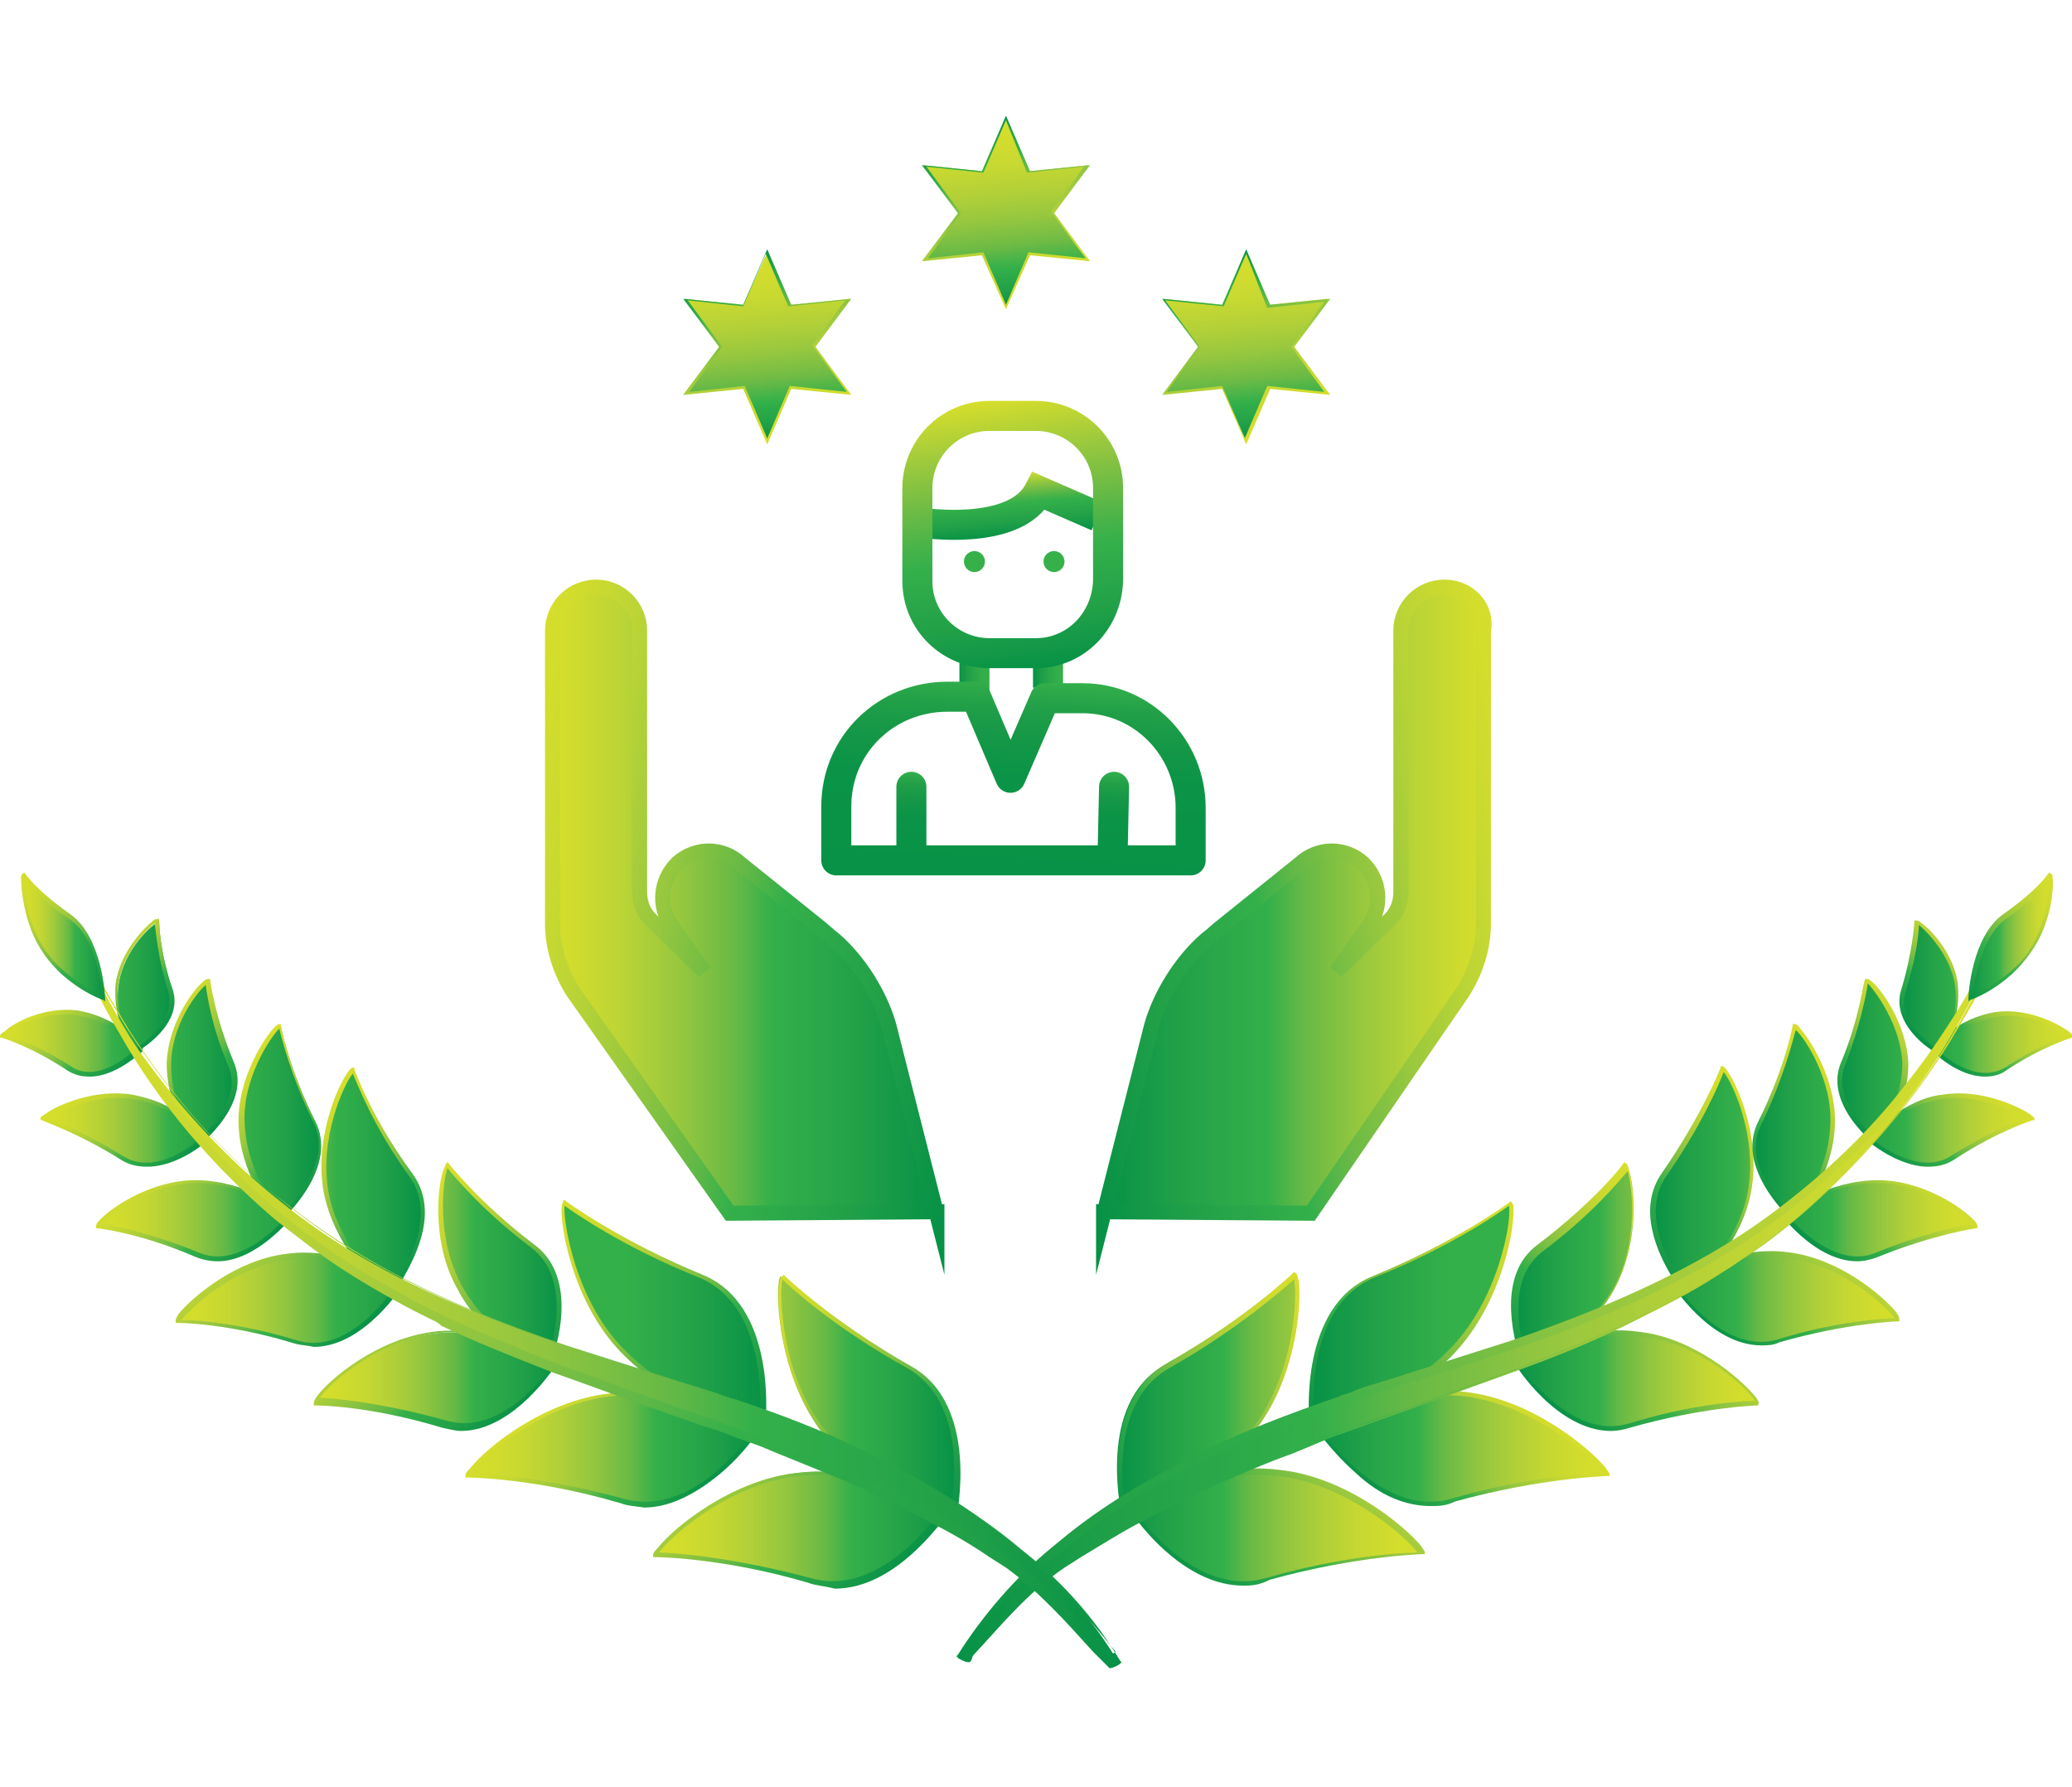 <?xml version="1.0" encoding="utf-8"?>
<!-- Generator: Adobe Illustrator 18.1.1, SVG Export Plug-In . SVG Version: 6.00 Build 0)  -->
<svg version="1.1" id="Layer_1" xmlns="http://www.w3.org/2000/svg" xmlns:xlink="http://www.w3.org/1999/xlink" x="0px" y="0px"
	 viewBox="0 0 138 119" enable-background="new 0 0 138 119" xml:space="preserve">
<g>
	<g>
		<g>
			<g>
				<linearGradient id="SVGID_1_" gradientUnits="userSpaceOnUse" x1="87.322" y1="87.31" x2="100.685" y2="87.31">
					<stop  offset="0" style="stop-color:#079247"/>
					<stop  offset="0.301" style="stop-color:#21A048"/>
					<stop  offset="0.688" style="stop-color:#34B04A"/>
				</linearGradient>
				<path fill="url(#SVGID_1_)" d="M96.5,90.1c3.8-3.7,4.4-9.7,4.1-10c0,0-3.4,2.6-9.1,4.9c-4.8,2-4.1,9.5-4.1,9.5
					S92.8,93.9,96.5,90.1z"/>
				<linearGradient id="SVGID_2_" gradientUnits="userSpaceOnUse" x1="86.919" y1="94.376" x2="101.006" y2="80.289">
					<stop  offset="0" style="stop-color:#079247"/>
					<stop  offset="0.153" style="stop-color:#21A048"/>
					<stop  offset="0.35" style="stop-color:#34B04A"/>
					<stop  offset="0.431" style="stop-color:#65B946"/>
					<stop  offset="0.554" style="stop-color:#90C540"/>
					<stop  offset="0.675" style="stop-color:#AFCF39"/>
					<stop  offset="0.791" style="stop-color:#C5D732"/>
					<stop  offset="0.902" style="stop-color:#D1DC2D"/>
					<stop  offset="1" style="stop-color:#D6DE2B"/>
				</linearGradient>
				<path fill="url(#SVGID_2_)" d="M87.2,94.7l0-0.1c0-0.1-0.7-7.6,4.2-9.6c5.6-2.3,9.1-4.9,9.1-4.9l0.1-0.1l0.1,0.1
					c0.1,0.1,0.1,0.2,0.1,0.6c0,1.7-1,6.5-4.2,9.7c-3.8,3.7-9.2,4.4-9.2,4.4L87.2,94.7z M100.5,80.3c-0.7,0.5-4,2.8-9,4.8
					c-4.3,1.8-4.1,8.1-4,9.2c0.9-0.1,5.6-1,8.9-4.3l0,0C99.8,86.7,100.7,81.3,100.5,80.3z"/>
				<g>
					<g>
						<linearGradient id="SVGID_3_" gradientUnits="userSpaceOnUse" x1="74.455" y1="95.217" x2="94.544" y2="95.217">
							<stop  offset="0" style="stop-color:#079247"/>
							<stop  offset="0.153" style="stop-color:#21A048"/>
							<stop  offset="0.35" style="stop-color:#34B04A"/>
							<stop  offset="0.431" style="stop-color:#65B946"/>
							<stop  offset="0.554" style="stop-color:#90C540"/>
							<stop  offset="0.675" style="stop-color:#AFCF39"/>
							<stop  offset="0.791" style="stop-color:#C5D732"/>
							<stop  offset="0.902" style="stop-color:#D1DC2D"/>
							<stop  offset="1" style="stop-color:#D6DE2B"/>
						</linearGradient>
						<path fill="url(#SVGID_3_)" d="M85.1,98.1c-1.9-0.2-3.7,0-5.2,0.4c1.2-0.8,2.4-1.8,3.4-3.1c3.3-4.2,3.2-10.2,2.8-10.5
							c0,0-3.1,3-8.5,6c-4.6,2.5-2.9,9.9-2.9,9.9s0.3-0.1,0.7-0.2c0.9,1.3,4.5,5.8,8.9,4.6c5.9-1.7,10.2-1.7,10.2-1.7
							C94.6,103.1,90.4,98.7,85.1,98.1z"/>
						<linearGradient id="SVGID_4_" gradientUnits="userSpaceOnUse" x1="87.698" y1="96.489" x2="107.023" y2="96.489">
							<stop  offset="0" style="stop-color:#079247"/>
							<stop  offset="0.153" style="stop-color:#21A048"/>
							<stop  offset="0.35" style="stop-color:#34B04A"/>
							<stop  offset="0.431" style="stop-color:#65B946"/>
							<stop  offset="0.554" style="stop-color:#90C540"/>
							<stop  offset="0.675" style="stop-color:#AFCF39"/>
							<stop  offset="0.791" style="stop-color:#C5D732"/>
							<stop  offset="0.902" style="stop-color:#D1DC2D"/>
							<stop  offset="1" style="stop-color:#D6DE2B"/>
						</linearGradient>
						<path fill="url(#SVGID_4_)" d="M97.6,92.9c-5.3-0.6-9.9,2.2-9.9,2.2s4.1,6.3,9.1,4.9c5.9-1.7,10.2-1.7,10.2-1.7
							C107.1,97.8,102.9,93.5,97.6,92.9z"/>
						<linearGradient id="SVGID_5_" gradientUnits="userSpaceOnUse" x1="100.88" y1="86.419" x2="117.09" y2="86.419">
							<stop  offset="0" style="stop-color:#079247"/>
							<stop  offset="0.153" style="stop-color:#21A048"/>
							<stop  offset="0.35" style="stop-color:#34B04A"/>
							<stop  offset="0.431" style="stop-color:#65B946"/>
							<stop  offset="0.554" style="stop-color:#90C540"/>
							<stop  offset="0.675" style="stop-color:#AFCF39"/>
							<stop  offset="0.791" style="stop-color:#C5D732"/>
							<stop  offset="0.902" style="stop-color:#D1DC2D"/>
							<stop  offset="1" style="stop-color:#D6DE2B"/>
						</linearGradient>
						<path fill="url(#SVGID_5_)" d="M109.3,88.8c-1.8-0.2-3.6,0.1-5,0.5c1.1-0.8,2.3-2,3.2-3.5c2-3.5,1.2-8,0.8-8.2
							c0,0-2,2.6-5.7,5.4c-2.7,2-1.5,6.2-1.1,7.4c-0.3,0.2-0.4,0.3-0.4,0.3s3.4,5.5,7.5,4.2c4.9-1.5,8.5-1.5,8.5-1.5
							C117.1,93,113.7,89.3,109.3,88.8z"/>
						<linearGradient id="SVGID_6_" gradientUnits="userSpaceOnUse" x1="110.052" y1="80.369" x2="126.377" y2="80.369">
							<stop  offset="0" style="stop-color:#079247"/>
							<stop  offset="0.153" style="stop-color:#21A048"/>
							<stop  offset="0.35" style="stop-color:#34B04A"/>
							<stop  offset="0.431" style="stop-color:#65B946"/>
							<stop  offset="0.554" style="stop-color:#90C540"/>
							<stop  offset="0.675" style="stop-color:#AFCF39"/>
							<stop  offset="0.791" style="stop-color:#C5D732"/>
							<stop  offset="0.902" style="stop-color:#D1DC2D"/>
							<stop  offset="1" style="stop-color:#D6DE2B"/>
						</linearGradient>
						<path fill="url(#SVGID_6_)" d="M119.1,83.6c-1.8-0.2-3.5,0.1-4.8,0.5c0.9-1.2,1.8-2.8,2.2-4.6c0.8-4-1.4-8.2-1.8-8.3
							c0,0-1.1,3.2-3.9,7.1c-1.7,2.4-0.2,5.4,0.8,7c-0.1,0.1-0.2,0.1-0.2,0.1s3.1,5.1,7,3.9c4.6-1.4,8-1.4,8-1.4
							C126.4,87.5,123.2,84.1,119.1,83.6z"/>
						<linearGradient id="SVGID_7_" gradientUnits="userSpaceOnUse" x1="116.834" y1="76.074" x2="131.614" y2="76.074">
							<stop  offset="0" style="stop-color:#079247"/>
							<stop  offset="0.153" style="stop-color:#21A048"/>
							<stop  offset="0.35" style="stop-color:#34B04A"/>
							<stop  offset="0.431" style="stop-color:#65B946"/>
							<stop  offset="0.554" style="stop-color:#90C540"/>
							<stop  offset="0.675" style="stop-color:#AFCF39"/>
							<stop  offset="0.791" style="stop-color:#C5D732"/>
							<stop  offset="0.902" style="stop-color:#D1DC2D"/>
							<stop  offset="1" style="stop-color:#D6DE2B"/>
						</linearGradient>
						<path fill="url(#SVGID_7_)" d="M125.1,78.7c-1.8,0-3.5,0.6-4.7,1.2c0.7-1.1,1.5-2.9,1.7-4.9c0.2-3.5-2.2-6.7-2.6-6.7
							c0,0-0.5,2.8-2.3,6.4c-1.2,2.4,0.8,4.9,1.8,6c-0.1,0.1-0.2,0.2-0.2,0.2s3.1,4,6.3,2.7c3.8-1.6,6.6-1.9,6.6-1.9
							C131.6,81.3,128.6,78.7,125.1,78.7z"/>
						<linearGradient id="SVGID_8_" gradientUnits="userSpaceOnUse" x1="122.528" y1="71.446" x2="135.245" y2="71.446">
							<stop  offset="0" style="stop-color:#079247"/>
							<stop  offset="0.153" style="stop-color:#21A048"/>
							<stop  offset="0.35" style="stop-color:#34B04A"/>
							<stop  offset="0.431" style="stop-color:#65B946"/>
							<stop  offset="0.554" style="stop-color:#90C540"/>
							<stop  offset="0.675" style="stop-color:#AFCF39"/>
							<stop  offset="0.791" style="stop-color:#C5D732"/>
							<stop  offset="0.902" style="stop-color:#D1DC2D"/>
							<stop  offset="1" style="stop-color:#D6DE2B"/>
						</linearGradient>
						<path fill="url(#SVGID_8_)" d="M129.4,73c-1.3,0.2-2.4,0.8-3.3,1.4c0.4-1,0.8-2.2,0.8-3.6c-0.1-3-2.3-5.5-2.6-5.5
							c0,0-0.3,2.4-1.6,5.6c-0.8,2,0.8,3.9,1.8,4.8c-0.1,0.1-0.1,0.1-0.1,0.1s3.2,2.9,5.6,1.3c2.9-1.9,5.2-2.6,5.2-2.6
							C135.2,74.3,132.3,72.5,129.4,73z"/>
						<linearGradient id="SVGID_9_" gradientUnits="userSpaceOnUse" x1="126.678" y1="66.439" x2="137.983" y2="66.439">
							<stop  offset="0" style="stop-color:#079247"/>
							<stop  offset="0.153" style="stop-color:#21A048"/>
							<stop  offset="0.35" style="stop-color:#34B04A"/>
							<stop  offset="0.431" style="stop-color:#65B946"/>
							<stop  offset="0.554" style="stop-color:#90C540"/>
							<stop  offset="0.675" style="stop-color:#AFCF39"/>
							<stop  offset="0.791" style="stop-color:#C5D732"/>
							<stop  offset="0.902" style="stop-color:#D1DC2D"/>
							<stop  offset="1" style="stop-color:#D6DE2B"/>
						</linearGradient>
						<path fill="url(#SVGID_9_)" d="M128.8,69.8C128.8,69.8,128.8,69.9,128.8,69.8c0,0.1,2.6,2.7,4.7,1.3C136,69.5,138,69,138,69
							c0-0.2-2.5-1.9-5-1.5c-1.4,0.2-2.5,0.9-3.2,1.5c0.4-0.8,0.7-2.1,0.5-3.4c-0.3-2.4-2.4-4.2-2.7-4.2c0,0,0,1.9-0.9,4.6
							C126.2,67.8,128,69.2,128.8,69.8z"/>
						<g>
							<linearGradient id="SVGID_10_" gradientUnits="userSpaceOnUse" x1="78.4" y1="104.848" x2="92.309" y2="90.939">
								<stop  offset="0" style="stop-color:#079247"/>
								<stop  offset="0.153" style="stop-color:#21A048"/>
								<stop  offset="0.35" style="stop-color:#34B04A"/>
								<stop  offset="0.431" style="stop-color:#65B946"/>
								<stop  offset="0.554" style="stop-color:#90C540"/>
								<stop  offset="0.675" style="stop-color:#AFCF39"/>
								<stop  offset="0.791" style="stop-color:#C5D732"/>
								<stop  offset="0.902" style="stop-color:#D1DC2D"/>
								<stop  offset="1" style="stop-color:#D6DE2B"/>
							</linearGradient>
							<path fill="url(#SVGID_10_)" d="M82.8,105.6c-3.6,0-6.5-3.5-7.4-4.8c-0.4,0.1-0.6,0.2-0.6,0.2l-0.1,0l0-0.1
								c0-0.1-1.6-7.5,3-10.1c5.3-3,8.4-6,8.4-6l0.1-0.1l0.1,0.1c0.1,0,0.1,0.2,0.2,0.5c0.2,1.7-0.2,6.6-3,10.1
								c-0.8,1-1.7,1.9-2.8,2.7c1.6-0.3,3.1-0.4,4.6-0.2c4.4,0.5,8.2,3.7,9.3,5c0.2,0.3,0.3,0.4,0.3,0.5l0,0.1l-0.1,0
								c0,0-4.4,0.1-10.2,1.7C83.8,105.6,83.3,105.6,82.8,105.6z M75.5,100.5L75.5,100.5c1,1.5,4.6,5.8,8.8,4.6
								c5.2-1.5,9.2-1.7,10.1-1.7c-0.5-0.8-4.5-4.5-9.2-5.1l0,0c-1.6-0.2-3.4-0.1-5.2,0.4l-0.8,0.2l0.7-0.5c1.3-0.9,2.5-1.9,3.4-3.1
								c3-3.8,3.1-9.1,2.9-10.1c-0.7,0.6-3.7,3.3-8.3,5.9c-4.1,2.3-3.1,8.5-2.9,9.6c0.1,0,0.3-0.1,0.6-0.2L75.5,100.5z"/>
						</g>
						<g>
							<linearGradient id="SVGID_11_" gradientUnits="userSpaceOnUse" x1="93.028" y1="101.004" x2="101.632" y2="92.4">
								<stop  offset="0" style="stop-color:#079247"/>
								<stop  offset="0.153" style="stop-color:#21A048"/>
								<stop  offset="0.35" style="stop-color:#34B04A"/>
								<stop  offset="0.431" style="stop-color:#65B946"/>
								<stop  offset="0.554" style="stop-color:#90C540"/>
								<stop  offset="0.675" style="stop-color:#AFCF39"/>
								<stop  offset="0.791" style="stop-color:#C5D732"/>
								<stop  offset="0.902" style="stop-color:#D1DC2D"/>
								<stop  offset="1" style="stop-color:#D6DE2B"/>
							</linearGradient>
							<path fill="url(#SVGID_11_)" d="M95.3,100.3c-1.7,0-3.4-0.7-5-2.2c-1.6-1.4-2.7-3-2.7-3L87.5,95l0.1-0.1c0,0,4.8-2.8,10-2.2
								c4.4,0.5,8.2,3.7,9.3,5c0.2,0.3,0.3,0.4,0.3,0.5l0,0.1l-0.1,0c0,0-4.4,0.1-10.2,1.7C96.3,100.3,95.8,100.3,95.3,100.3z
								 M87.9,95.1c0.6,0.9,4.4,6,8.8,4.7c5.2-1.5,9.2-1.7,10.1-1.7c-0.5-0.8-4.5-4.5-9.2-5.1C92.9,92.5,88.7,94.7,87.9,95.1z"/>
						</g>
						<g>
							<linearGradient id="SVGID_12_" gradientUnits="userSpaceOnUse" x1="103.898" y1="94.211" x2="114.474" y2="83.635">
								<stop  offset="0" style="stop-color:#079247"/>
								<stop  offset="0.153" style="stop-color:#21A048"/>
								<stop  offset="0.35" style="stop-color:#34B04A"/>
								<stop  offset="0.431" style="stop-color:#65B946"/>
								<stop  offset="0.554" style="stop-color:#90C540"/>
								<stop  offset="0.675" style="stop-color:#AFCF39"/>
								<stop  offset="0.791" style="stop-color:#C5D732"/>
								<stop  offset="0.902" style="stop-color:#D1DC2D"/>
								<stop  offset="1" style="stop-color:#D6DE2B"/>
							</linearGradient>
							<path fill="url(#SVGID_12_)" d="M107.3,95.3c-3.6,0-6.4-4.4-6.4-4.5l-0.1-0.1l0.1-0.1c0,0,0.1-0.1,0.3-0.2
								c-0.4-1.4-1.5-5.5,1.2-7.5c3.7-2.8,5.7-5.3,5.7-5.4l0.1-0.1l0.1,0.1c0.1,0,0.1,0.1,0.2,0.5c0.4,1.3,0.6,5-1,7.9
								c-0.6,1.1-1.5,2.1-2.6,3.1c1.5-0.4,3-0.5,4.3-0.3c3.6,0.4,6.7,3.1,7.7,4.3c0.2,0.3,0.3,0.4,0.2,0.5l0,0.1l-0.1,0
								c0,0-3.6,0.1-8.5,1.5C108.2,95.2,107.7,95.3,107.3,95.3z M101.2,90.8c0.5,0.8,3.6,5.1,7.3,4c4.2-1.3,7.5-1.5,8.4-1.5
								c-0.5-0.8-3.7-3.9-7.6-4.3l0,0c-1.6-0.2-3.2,0-5,0.5l-0.8,0.3l0.7-0.5c1.4-1,2.4-2.2,3.2-3.4c1.8-3.1,1.3-7,1-7.9
								c-0.5,0.6-2.4,2.9-5.6,5.3c-2.6,1.9-1.5,6-1.1,7.3l0,0.1l-0.1,0.1C101.4,90.7,101.3,90.8,101.2,90.8z"/>
						</g>
						<g>
							<linearGradient id="SVGID_13_" gradientUnits="userSpaceOnUse" x1="112.764" y1="87.342" x2="121.9" y2="78.206">
								<stop  offset="0" style="stop-color:#079247"/>
								<stop  offset="0.153" style="stop-color:#21A048"/>
								<stop  offset="0.35" style="stop-color:#34B04A"/>
								<stop  offset="0.431" style="stop-color:#65B946"/>
								<stop  offset="0.554" style="stop-color:#90C540"/>
								<stop  offset="0.675" style="stop-color:#AFCF39"/>
								<stop  offset="0.791" style="stop-color:#C5D732"/>
								<stop  offset="0.902" style="stop-color:#D1DC2D"/>
								<stop  offset="1" style="stop-color:#D6DE2B"/>
							</linearGradient>
							<path fill="url(#SVGID_13_)" d="M117.3,89.6c-3.4,0-6-4.1-6-4.2l-0.1-0.1l0.1-0.1c0,0,0,0,0.1-0.1c-1-1.6-2.4-4.6-0.7-7
								c2.7-3.9,3.9-7,3.9-7l0-0.1l0.1,0c0.1,0,0.2,0.1,0.4,0.4c0.8,1.2,2.2,4.7,1.5,8.1c-0.3,1.5-1,2.9-2,4.3
								c1.6-0.4,3.1-0.6,4.5-0.4l0,0c3.4,0.4,6.3,2.9,7.2,4c0.2,0.3,0.2,0.4,0.2,0.5l0,0.1l-0.1,0c0,0-3.4,0.1-7.9,1.4
								C118.1,89.6,117.7,89.6,117.3,89.6z M111.6,85.5c0.5,0.8,3.4,4.7,6.8,3.7c3.9-1.2,7-1.4,7.8-1.4c-0.5-0.7-3.5-3.6-7.1-4
								c-1.5-0.2-3.1,0-4.8,0.5l-0.4,0.1l0.3-0.4c1.1-1.5,1.9-3,2.2-4.6c0.7-3.6-1-7.3-1.6-8c-0.3,0.8-1.5,3.6-3.8,6.9
								c-1.6,2.3-0.2,5.2,0.8,6.8l0.1,0.1L111.6,85.5C111.7,85.4,111.6,85.4,111.6,85.5z"/>
						</g>
						<g>
							<linearGradient id="SVGID_14_" gradientUnits="userSpaceOnUse" x1="119.064" y1="81.481" x2="126.011" y2="74.534">
								<stop  offset="0" style="stop-color:#079247"/>
								<stop  offset="0.153" style="stop-color:#21A048"/>
								<stop  offset="0.35" style="stop-color:#34B04A"/>
								<stop  offset="0.431" style="stop-color:#65B946"/>
								<stop  offset="0.554" style="stop-color:#90C540"/>
								<stop  offset="0.675" style="stop-color:#AFCF39"/>
								<stop  offset="0.791" style="stop-color:#C5D732"/>
								<stop  offset="0.902" style="stop-color:#D1DC2D"/>
								<stop  offset="1" style="stop-color:#D6DE2B"/>
							</linearGradient>
							<path fill="url(#SVGID_14_)" d="M123.7,84c-2.7,0-4.9-2.9-5-3l-0.1-0.1l0.1-0.1c0,0,0,0,0.1-0.1c-1-1.1-2.9-3.6-1.7-6
								c1.8-3.6,2.3-6.4,2.3-6.4l0-0.1l0.1,0c0.1,0,0.2,0,0.4,0.3c0.8,0.9,2.5,3.7,2.3,6.6c-0.1,1.8-0.8,3.4-1.4,4.5
								c1.1-0.5,2.6-1,4.3-1c2.9,0,5.6,1.8,6.4,2.7c0.2,0.2,0.2,0.3,0.2,0.4l0,0.1l-0.1,0c0,0-2.8,0.4-6.5,1.9
								C124.6,83.9,124.1,84,123.7,84z M119,80.9c0.5,0.6,3.3,3.7,6,2.5c3.2-1.3,5.7-1.8,6.4-1.9c-0.5-0.6-3.2-2.7-6.3-2.7l0,0
								c0,0,0,0-0.1,0c-1.8,0-3.5,0.6-4.5,1.2l-0.5,0.2l0.3-0.4c0.7-1.1,1.5-2.8,1.6-4.8c0.2-3-1.7-5.9-2.3-6.4
								c-0.2,0.7-0.8,3.2-2.3,6.3c-1.2,2.3,0.9,4.8,1.8,5.8l0.1,0.1l-0.1,0.1C119,80.9,119,80.9,119,80.9z"/>
						</g>
						<g>
							<linearGradient id="SVGID_15_" gradientUnits="userSpaceOnUse" x1="124.043" y1="75.657" x2="130.317" y2="69.382">
								<stop  offset="0" style="stop-color:#079247"/>
								<stop  offset="0.153" style="stop-color:#21A048"/>
								<stop  offset="0.35" style="stop-color:#34B04A"/>
								<stop  offset="0.431" style="stop-color:#65B946"/>
								<stop  offset="0.554" style="stop-color:#90C540"/>
								<stop  offset="0.675" style="stop-color:#AFCF39"/>
								<stop  offset="0.791" style="stop-color:#C5D732"/>
								<stop  offset="0.902" style="stop-color:#D1DC2D"/>
								<stop  offset="1" style="stop-color:#D6DE2B"/>
							</linearGradient>
							<path fill="url(#SVGID_15_)" d="M128.4,77.7c-2,0-4-1.7-4.1-1.8l-0.1-0.1l0.1-0.1c0,0,0,0,0,0c-1-1-2.5-2.9-1.7-4.9
								c1.3-3.1,1.5-5.5,1.6-5.5l0-0.1l0.1,0c0.1,0,0.2,0,0.4,0.2c0.8,0.7,2.3,3,2.4,5.4c0,1-0.2,2.1-0.6,3.2c1-0.6,1.9-1,2.9-1.1
								l0,0c2.4-0.4,4.9,0.7,5.8,1.3c0.2,0.2,0.3,0.2,0.3,0.3l0,0.1l-0.1,0c0,0-2.3,0.7-5.2,2.6C129.6,77.6,129,77.7,128.4,77.7z
								 M124.6,75.8c0.6,0.5,3.3,2.5,5.3,1.2c2.4-1.5,4.4-2.3,5-2.5c-0.5-0.4-3.1-1.7-5.6-1.3l0,0c-1.1,0.2-2.2,0.6-3.2,1.3
								l-0.4,0.3l0.2-0.5c0.5-1.2,0.8-2.4,0.8-3.5c-0.1-2.5-1.8-4.8-2.3-5.3c-0.1,0.7-0.5,2.8-1.5,5.4c-0.8,1.9,0.8,3.7,1.7,4.6
								L124.6,75.8L124.6,75.8z"/>
						</g>
						<g>
							<linearGradient id="SVGID_16_" gradientUnits="userSpaceOnUse" x1="128.304" y1="69.654" x2="133.612" y2="64.346">
								<stop  offset="0" style="stop-color:#079247"/>
								<stop  offset="0.153" style="stop-color:#21A048"/>
								<stop  offset="0.35" style="stop-color:#34B04A"/>
								<stop  offset="0.431" style="stop-color:#65B946"/>
								<stop  offset="0.554" style="stop-color:#90C540"/>
								<stop  offset="0.675" style="stop-color:#AFCF39"/>
								<stop  offset="0.791" style="stop-color:#C5D732"/>
								<stop  offset="0.902" style="stop-color:#D1DC2D"/>
								<stop  offset="1" style="stop-color:#D6DE2B"/>
							</linearGradient>
							<path fill="url(#SVGID_16_)" d="M132.2,71.7c-1.8,0-3.4-1.6-3.5-1.7l-0.1-0.1l0,0c-0.9-0.6-2.5-2.1-2-3.9
								c0.8-2.6,0.9-4.6,0.9-4.6l0-0.1l0.1,0c0.1,0,0.2,0,0.4,0.2c0.6,0.4,2.2,2.1,2.4,4.1c0.1,1.1-0.1,2.2-0.4,3
								c0.7-0.5,1.7-1,2.9-1.2c2.2-0.3,4.2,0.8,4.9,1.3c0.2,0.2,0.3,0.3,0.3,0.3l0,0.1l-0.1,0c0,0-2,0.6-4.4,2.2
								C133.2,71.6,132.7,71.7,132.2,71.7z M129,69.9c0.5,0.5,2.7,2.3,4.5,1.2c2-1.3,3.7-2,4.3-2.1c-0.5-0.4-2.6-1.6-4.7-1.3
								c-1.3,0.2-2.5,0.9-3.2,1.5l-0.4,0.3l0.2-0.5c0.3-0.8,0.7-2,0.5-3.4c-0.3-2-1.9-3.6-2.4-4c0,0.6-0.2,2.3-0.9,4.5
								c-0.5,1.7,1.2,3.1,2,3.7L129,69.9L129,69.9z"/>
						</g>
					</g>
					<g>
						<linearGradient id="SVGID_17_" gradientUnits="userSpaceOnUse" x1="63.907" y1="87.236" x2="132.624" y2="87.236">
							<stop  offset="0" style="stop-color:#079247"/>
							<stop  offset="0.153" style="stop-color:#21A048"/>
							<stop  offset="0.35" style="stop-color:#34B04A"/>
							<stop  offset="0.431" style="stop-color:#65B946"/>
							<stop  offset="0.554" style="stop-color:#90C540"/>
							<stop  offset="0.675" style="stop-color:#AFCF39"/>
							<stop  offset="0.791" style="stop-color:#C5D732"/>
							<stop  offset="0.902" style="stop-color:#D1DC2D"/>
							<stop  offset="1" style="stop-color:#D6DE2B"/>
						</linearGradient>
						<path fill="url(#SVGID_17_)" d="M132.4,63.9c-0.8,1.6-1.7,3.1-2.6,4.6c-0.9,1.5-2,2.9-3.1,4.3c-2.2,2.7-4.7,5.2-7.5,7.4
							c-1.4,1.1-2.8,2.1-4.3,3c-4.4,2.7-9.4,4.7-14.4,6.4c-3.3,1.1-6.7,2.1-10.1,3.2c-0.4,0.1-0.8,0.3-1.3,0.4c-3,1-5.9,2.1-8.7,3.5
							c-1.6,0.8-3.2,1.6-4.8,2.6c-1.6,0.9-3,2-4.5,3.1l-1.1,0.9c-2.4,1.9-4.6,4.5-6.2,7.1c0.1,0.1,0.6,0.3,0.7,0.2
							c2-2.2,3.9-4.5,6.4-6.2l1.1-0.7c1.5-0.9,2.9-1.8,4.5-2.6c1.6-0.8,3.1-1.6,4.7-2.3c1.6-0.7,3.2-1.4,4.9-2l1.2-0.5l1.2-0.5
							c0.8-0.3,1.7-0.6,2.5-0.9c3.3-1.2,6.7-2.4,10-3.6c2.5-0.9,5-1.9,7.4-3.1c0,0,0.6-0.3,0.6-0.3c1.8-0.9,3.6-1.8,5.3-2.9l1.1-0.7
							c1.5-1,2.9-2.1,4.3-3.2c4.1-3.5,7.6-7.6,10.3-12.2c0.9-1.5,1.7-3.1,2.5-4.7L132.4,63.9z"/>
						<g>
							<linearGradient id="SVGID_18_" gradientUnits="userSpaceOnUse" x1="70.254" y1="116.843" x2="127.988" y2="59.109">
								<stop  offset="0" style="stop-color:#079247"/>
								<stop  offset="0.153" style="stop-color:#21A048"/>
								<stop  offset="0.35" style="stop-color:#34B04A"/>
								<stop  offset="0.431" style="stop-color:#65B946"/>
								<stop  offset="0.554" style="stop-color:#90C540"/>
								<stop  offset="0.675" style="stop-color:#AFCF39"/>
								<stop  offset="0.791" style="stop-color:#C5D732"/>
								<stop  offset="0.902" style="stop-color:#D1DC2D"/>
								<stop  offset="1" style="stop-color:#D6DE2B"/>
							</linearGradient>
							<path fill="url(#SVGID_18_)" d="M64.5,110.7C64.5,110.7,64.5,110.7,64.5,110.7c-0.2,0-0.6-0.2-0.7-0.3l-0.1-0.1l0.1-0.1
								c1.7-2.7,3.9-5.2,6.2-7.1l1.1-0.9c1.5-1.2,3-2.2,4.5-3.1c1.4-0.8,2.9-1.6,4.8-2.6c2.5-1.2,5.3-2.3,8.8-3.5l0.2-0.1
								c0.4-0.1,0.7-0.2,1.1-0.4c1.2-0.4,2.3-0.7,3.5-1.1c2.2-0.7,4.4-1.4,6.6-2.1c3.8-1.3,9.4-3.4,14.3-6.4c1.5-0.9,2.9-1.9,4.3-3
								c2.8-2.2,5.4-4.7,7.5-7.4c1.2-1.5,2.2-2.9,3.1-4.3c1-1.5,1.8-3,2.6-4.6l0.1-0.1l0.5,0.2l-0.1,0.1c-0.7,1.6-1.6,3.2-2.5,4.7
								c-2.7,4.6-6.2,8.7-10.3,12.3c-1.4,1.2-2.8,2.3-4.3,3.2l-1.1,0.7c-1.9,1.1-3.6,2.1-5.3,2.9l0,0c-0.1,0-0.2,0.1-0.6,0.3
								c-2.2,1-4.6,2-7.4,3.1c-1.9,0.7-3.9,1.4-5.8,2.1c-1.4,0.5-2.8,1-4.3,1.5c-0.8,0.3-1.5,0.6-2.3,0.8l-1.4,0.5l-1.2,0.5
								c-1.5,0.6-3.2,1.2-4.9,2c-1.5,0.6-3,1.4-4.7,2.3c-1.4,0.7-2.9,1.6-4.5,2.6l-1.1,0.7c-2.2,1.6-3.9,3.5-5.8,5.6l-0.6,0.6
								C64.7,110.7,64.6,110.7,64.5,110.7z M64.1,110.3c0.1,0.1,0.3,0.1,0.4,0.2l0.5-0.6c1.8-2,3.6-4,5.8-5.6l1.1-0.7
								c1.6-1.1,3.1-1.9,4.5-2.7c1.7-0.9,3.2-1.6,4.7-2.3c1.7-0.7,3.4-1.4,4.9-2l2.7-1c0.8-0.3,1.5-0.6,2.3-0.8
								c1.4-0.5,2.8-1,4.3-1.5c1.9-0.7,3.8-1.4,5.8-2.1c2.8-1.1,5.3-2.1,7.4-3.1c0,0,0.6-0.3,0.6-0.3c1.7-0.8,3.4-1.8,5.3-2.9
								l1.1-0.7c1.5-1,2.9-2.1,4.3-3.2c4.1-3.5,7.6-7.6,10.3-12.2c0.6-1,1.1-2,1.7-3.1c-0.6,1-1.2,2-1.8,3c-0.9,1.4-1.9,2.8-3.1,4.3
								c-2.1,2.7-4.7,5.2-7.5,7.4c-1.4,1.1-2.8,2.1-4.3,3c-5,3.1-10.6,5.2-14.4,6.5c-2.2,0.7-4.4,1.5-6.6,2.1
								c-1.2,0.4-2.3,0.7-3.5,1.1c-0.4,0.1-0.7,0.2-1.1,0.4l-0.2,0.1c-3.5,1.2-6.2,2.3-8.7,3.5c-1.9,0.9-3.4,1.7-4.7,2.5
								c-1.5,0.9-2.9,1.9-4.4,3.1l-1,0.9C67.9,105.2,65.7,107.6,64.1,110.3z"/>
						</g>
					</g>
					<g>
						<linearGradient id="SVGID_19_" gradientUnits="userSpaceOnUse" x1="131.231" y1="62.406" x2="136.648" y2="62.406">
							<stop  offset="0" style="stop-color:#079247"/>
							<stop  offset="0.153" style="stop-color:#21A048"/>
							<stop  offset="0.35" style="stop-color:#34B04A"/>
							<stop  offset="0.431" style="stop-color:#65B946"/>
							<stop  offset="0.554" style="stop-color:#90C540"/>
							<stop  offset="0.675" style="stop-color:#AFCF39"/>
							<stop  offset="0.791" style="stop-color:#C5D732"/>
							<stop  offset="0.902" style="stop-color:#D1DC2D"/>
							<stop  offset="1" style="stop-color:#D6DE2B"/>
						</linearGradient>
						<path fill="url(#SVGID_19_)" d="M135.2,63.4c1.5-2.2,1.5-5,1.4-5.1c0,0-0.6,1-3.1,2.7c-2.1,1.5-2.3,5.5-2.3,5.5
							S133.7,65.6,135.2,63.4z"/>
						<linearGradient id="SVGID_20_" gradientUnits="userSpaceOnUse" x1="130.486" y1="66.131" x2="137.548" y2="59.068">
							<stop  offset="0" style="stop-color:#079247"/>
							<stop  offset="0.153" style="stop-color:#21A048"/>
							<stop  offset="0.35" style="stop-color:#34B04A"/>
							<stop  offset="0.431" style="stop-color:#65B946"/>
							<stop  offset="0.554" style="stop-color:#90C540"/>
							<stop  offset="0.675" style="stop-color:#AFCF39"/>
							<stop  offset="0.791" style="stop-color:#C5D732"/>
							<stop  offset="0.902" style="stop-color:#D1DC2D"/>
							<stop  offset="1" style="stop-color:#D6DE2B"/>
						</linearGradient>
						<path fill="url(#SVGID_20_)" d="M131.1,66.7l0-0.2c0-0.2,0.2-4.1,2.3-5.6c2.4-1.7,3-2.7,3-2.7l0.1-0.1l0.1,0.1
							c0.1,0,0.1,0.1,0.1,0.2c0.1,0.5,0,3.1-1.5,5.1c-1.5,2.2-3.9,3.1-4,3.1L131.1,66.7z M136.5,58.7c-0.3,0.4-1.2,1.3-2.9,2.5
							c-1.7,1.2-2.1,4.3-2.2,5.1c0.6-0.3,2.5-1.2,3.7-2.9C136.3,61.6,136.5,59.4,136.5,58.7z"/>
					</g>
				</g>
			</g>
		</g>
	</g>
	<g>
		<g>
			<g>
				
					<linearGradient id="SVGID_21_" gradientUnits="userSpaceOnUse" x1="698.269" y1="87.31" x2="711.632" y2="87.31" gradientTransform="matrix(-1 0 0 1 749.091 0)">
					<stop  offset="0" style="stop-color:#079247"/>
					<stop  offset="0.301" style="stop-color:#21A048"/>
					<stop  offset="0.688" style="stop-color:#34B04A"/>
				</linearGradient>
				<path fill="url(#SVGID_21_)" d="M41.6,90.1c-3.8-3.7-4.4-9.7-4.1-10c0,0,3.4,2.6,9.1,4.9c4.8,2,4.1,9.5,4.1,9.5
					S45.4,93.9,41.6,90.1z"/>
				
					<linearGradient id="SVGID_22_" gradientUnits="userSpaceOnUse" x1="697.866" y1="94.376" x2="711.953" y2="80.289" gradientTransform="matrix(-1 0 0 1 749.091 0)">
					<stop  offset="0" style="stop-color:#079247"/>
					<stop  offset="0.153" style="stop-color:#21A048"/>
					<stop  offset="0.35" style="stop-color:#34B04A"/>
					<stop  offset="0.431" style="stop-color:#65B946"/>
					<stop  offset="0.554" style="stop-color:#90C540"/>
					<stop  offset="0.675" style="stop-color:#AFCF39"/>
					<stop  offset="0.791" style="stop-color:#C5D732"/>
					<stop  offset="0.902" style="stop-color:#D1DC2D"/>
					<stop  offset="1" style="stop-color:#D6DE2B"/>
				</linearGradient>
				<path fill="url(#SVGID_22_)" d="M50.8,94.7c-0.1,0-5.5-0.7-9.2-4.4c-3.2-3.1-4.2-8-4.2-9.7c0-0.4,0.1-0.5,0.1-0.6l0.1-0.1
					l0.1,0.1c0,0,3.5,2.6,9.1,4.9c4.9,2,4.2,9.5,4.2,9.6l0,0.1L50.8,94.7z M41.7,90L41.7,90c3.3,3.3,8,4.2,8.9,4.3
					c0.1-1.1,0.3-7.4-4-9.2c-5-2-8.3-4.3-9-4.8C37.5,81.3,38.3,86.7,41.7,90z"/>
				<g>
					<g>
						
							<linearGradient id="SVGID_23_" gradientUnits="userSpaceOnUse" x1="685.402" y1="95.217" x2="705.491" y2="95.217" gradientTransform="matrix(-1 0 0 1 749.091 0)">
							<stop  offset="0" style="stop-color:#079247"/>
							<stop  offset="0.153" style="stop-color:#21A048"/>
							<stop  offset="0.35" style="stop-color:#34B04A"/>
							<stop  offset="0.431" style="stop-color:#65B946"/>
							<stop  offset="0.554" style="stop-color:#90C540"/>
							<stop  offset="0.675" style="stop-color:#AFCF39"/>
							<stop  offset="0.791" style="stop-color:#C5D732"/>
							<stop  offset="0.902" style="stop-color:#D1DC2D"/>
							<stop  offset="1" style="stop-color:#D6DE2B"/>
						</linearGradient>
						<path fill="url(#SVGID_23_)" d="M53,98.1c1.9-0.2,3.7,0,5.2,0.4c-1.2-0.8-2.4-1.8-3.4-3.1C51.6,91.3,51.6,85.2,52,85
							c0,0,3.1,3,8.5,6c4.6,2.5,2.9,9.9,2.9,9.9s-0.3-0.1-0.7-0.2c-0.9,1.3-4.5,5.8-8.9,4.6c-5.9-1.7-10.2-1.7-10.2-1.7
							C43.5,103.1,47.8,98.7,53,98.1z"/>
						
							<linearGradient id="SVGID_24_" gradientUnits="userSpaceOnUse" x1="698.644" y1="96.489" x2="717.97" y2="96.489" gradientTransform="matrix(-1 0 0 1 749.091 0)">
							<stop  offset="0" style="stop-color:#079247"/>
							<stop  offset="0.153" style="stop-color:#21A048"/>
							<stop  offset="0.35" style="stop-color:#34B04A"/>
							<stop  offset="0.431" style="stop-color:#65B946"/>
							<stop  offset="0.554" style="stop-color:#90C540"/>
							<stop  offset="0.675" style="stop-color:#AFCF39"/>
							<stop  offset="0.791" style="stop-color:#C5D732"/>
							<stop  offset="0.902" style="stop-color:#D1DC2D"/>
							<stop  offset="1" style="stop-color:#D6DE2B"/>
						</linearGradient>
						<path fill="url(#SVGID_24_)" d="M40.5,92.9c5.3-0.6,9.9,2.2,9.9,2.2s-4.1,6.3-9.1,4.9c-5.9-1.7-10.2-1.7-10.2-1.7
							C31.1,97.8,35.3,93.5,40.5,92.9z"/>
						
							<linearGradient id="SVGID_25_" gradientUnits="userSpaceOnUse" x1="711.827" y1="86.419" x2="728.036" y2="86.419" gradientTransform="matrix(-1 0 0 1 749.091 0)">
							<stop  offset="0" style="stop-color:#079247"/>
							<stop  offset="0.153" style="stop-color:#21A048"/>
							<stop  offset="0.35" style="stop-color:#34B04A"/>
							<stop  offset="0.431" style="stop-color:#65B946"/>
							<stop  offset="0.554" style="stop-color:#90C540"/>
							<stop  offset="0.675" style="stop-color:#AFCF39"/>
							<stop  offset="0.791" style="stop-color:#C5D732"/>
							<stop  offset="0.902" style="stop-color:#D1DC2D"/>
							<stop  offset="1" style="stop-color:#D6DE2B"/>
						</linearGradient>
						<path fill="url(#SVGID_25_)" d="M28.9,88.8c1.8-0.2,3.6,0.1,5,0.5c-1.1-0.8-2.3-2-3.2-3.5c-2-3.5-1.2-8-0.8-8.2
							c0,0,2,2.6,5.7,5.4c2.7,2,1.5,6.2,1.1,7.4c0.3,0.2,0.4,0.3,0.4,0.3s-3.4,5.5-7.5,4.2c-4.9-1.5-8.5-1.5-8.5-1.5
							C21,93,24.5,89.3,28.9,88.8z"/>
						
							<linearGradient id="SVGID_26_" gradientUnits="userSpaceOnUse" x1="720.999" y1="80.369" x2="737.324" y2="80.369" gradientTransform="matrix(-1 0 0 1 749.091 0)">
							<stop  offset="0" style="stop-color:#079247"/>
							<stop  offset="0.153" style="stop-color:#21A048"/>
							<stop  offset="0.35" style="stop-color:#34B04A"/>
							<stop  offset="0.431" style="stop-color:#65B946"/>
							<stop  offset="0.554" style="stop-color:#90C540"/>
							<stop  offset="0.675" style="stop-color:#AFCF39"/>
							<stop  offset="0.791" style="stop-color:#C5D732"/>
							<stop  offset="0.902" style="stop-color:#D1DC2D"/>
							<stop  offset="1" style="stop-color:#D6DE2B"/>
						</linearGradient>
						<path fill="url(#SVGID_26_)" d="M19.1,83.6c1.8-0.2,3.5,0.1,4.8,0.5c-0.9-1.2-1.8-2.8-2.2-4.6c-0.8-4,1.4-8.2,1.8-8.3
							c0,0,1.1,3.2,3.9,7.1c1.7,2.4,0.2,5.4-0.8,7c0.1,0.1,0.2,0.1,0.2,0.1s-3.1,5.1-7,3.9c-4.6-1.4-8-1.4-8-1.4
							C11.7,87.5,15,84.1,19.1,83.6z"/>
						
							<linearGradient id="SVGID_27_" gradientUnits="userSpaceOnUse" x1="727.781" y1="76.074" x2="742.561" y2="76.074" gradientTransform="matrix(-1 0 0 1 749.091 0)">
							<stop  offset="0" style="stop-color:#079247"/>
							<stop  offset="0.153" style="stop-color:#21A048"/>
							<stop  offset="0.35" style="stop-color:#34B04A"/>
							<stop  offset="0.431" style="stop-color:#65B946"/>
							<stop  offset="0.554" style="stop-color:#90C540"/>
							<stop  offset="0.675" style="stop-color:#AFCF39"/>
							<stop  offset="0.791" style="stop-color:#C5D732"/>
							<stop  offset="0.902" style="stop-color:#D1DC2D"/>
							<stop  offset="1" style="stop-color:#D6DE2B"/>
						</linearGradient>
						<path fill="url(#SVGID_27_)" d="M13.1,78.7c1.8,0,3.5,0.6,4.7,1.2C17,78.8,16.2,77,16.1,75c-0.2-3.5,2.2-6.7,2.6-6.7
							c0,0,0.5,2.8,2.3,6.4c1.2,2.4-0.8,4.9-1.8,6c0.1,0.1,0.2,0.2,0.2,0.2s-3.1,4-6.3,2.7c-3.8-1.6-6.6-1.9-6.6-1.9
							C6.5,81.3,9.6,78.7,13.1,78.7z"/>
						
							<linearGradient id="SVGID_28_" gradientUnits="userSpaceOnUse" x1="733.475" y1="71.446" x2="746.192" y2="71.446" gradientTransform="matrix(-1 0 0 1 749.091 0)">
							<stop  offset="0" style="stop-color:#079247"/>
							<stop  offset="0.153" style="stop-color:#21A048"/>
							<stop  offset="0.35" style="stop-color:#34B04A"/>
							<stop  offset="0.431" style="stop-color:#65B946"/>
							<stop  offset="0.554" style="stop-color:#90C540"/>
							<stop  offset="0.675" style="stop-color:#AFCF39"/>
							<stop  offset="0.791" style="stop-color:#C5D732"/>
							<stop  offset="0.902" style="stop-color:#D1DC2D"/>
							<stop  offset="1" style="stop-color:#D6DE2B"/>
						</linearGradient>
						<path fill="url(#SVGID_28_)" d="M8.8,73c1.3,0.2,2.4,0.8,3.3,1.4c-0.4-1-0.8-2.2-0.8-3.6c0.1-3,2.3-5.5,2.6-5.5
							c0,0,0.3,2.4,1.6,5.6c0.8,2-0.8,3.9-1.8,4.8c0.1,0.1,0.1,0.1,0.1,0.1s-3.2,2.9-5.6,1.3c-2.9-1.9-5.2-2.6-5.2-2.6
							C2.9,74.3,5.9,72.5,8.8,73z"/>
						
							<linearGradient id="SVGID_29_" gradientUnits="userSpaceOnUse" x1="737.625" y1="66.439" x2="748.93" y2="66.439" gradientTransform="matrix(-1 0 0 1 749.091 0)">
							<stop  offset="0" style="stop-color:#079247"/>
							<stop  offset="0.153" style="stop-color:#21A048"/>
							<stop  offset="0.35" style="stop-color:#34B04A"/>
							<stop  offset="0.431" style="stop-color:#65B946"/>
							<stop  offset="0.554" style="stop-color:#90C540"/>
							<stop  offset="0.675" style="stop-color:#AFCF39"/>
							<stop  offset="0.791" style="stop-color:#C5D732"/>
							<stop  offset="0.902" style="stop-color:#D1DC2D"/>
							<stop  offset="1" style="stop-color:#D6DE2B"/>
						</linearGradient>
						<path fill="url(#SVGID_29_)" d="M9.3,69.8C9.3,69.8,9.4,69.9,9.3,69.8c0,0.1-2.6,2.7-4.7,1.3C2.1,69.5,0.2,69,0.2,69
							c0-0.2,2.5-1.9,5-1.5c1.4,0.2,2.5,0.9,3.2,1.5c-0.4-0.8-0.7-2.1-0.5-3.4c0.3-2.4,2.4-4.2,2.7-4.2c0,0,0,1.9,0.9,4.6
							C11.9,67.8,10.1,69.2,9.3,69.8z"/>
						<g>
							
								<linearGradient id="SVGID_30_" gradientUnits="userSpaceOnUse" x1="689.347" y1="104.848" x2="703.256" y2="90.939" gradientTransform="matrix(-1 0 0 1 749.091 0)">
								<stop  offset="0" style="stop-color:#079247"/>
								<stop  offset="0.153" style="stop-color:#21A048"/>
								<stop  offset="0.35" style="stop-color:#34B04A"/>
								<stop  offset="0.431" style="stop-color:#65B946"/>
								<stop  offset="0.554" style="stop-color:#90C540"/>
								<stop  offset="0.675" style="stop-color:#AFCF39"/>
								<stop  offset="0.791" style="stop-color:#C5D732"/>
								<stop  offset="0.902" style="stop-color:#D1DC2D"/>
								<stop  offset="1" style="stop-color:#D6DE2B"/>
							</linearGradient>
							<path fill="url(#SVGID_30_)" d="M53.8,105.4c-5.8-1.7-10.2-1.7-10.2-1.7l-0.1,0l0-0.1c0-0.1,0-0.2,0.3-0.5
								c1.1-1.4,4.9-4.5,9.3-5c1.4-0.2,3-0.1,4.6,0.2c-1.1-0.8-2-1.7-2.8-2.7c-2.8-3.5-3.2-8.4-3-10.1c0.1-0.4,0.1-0.5,0.2-0.5
								l0.1-0.1l0.1,0.1c0,0,3.1,3,8.4,6c4.6,2.6,3,10,3,10.1l0,0.1l-0.1,0c0,0-0.2-0.1-0.6-0.2c-1,1.3-3.8,4.8-7.4,4.8
								C54.8,105.6,54.3,105.6,53.8,105.4z M62.7,100.5c0.2,0.1,0.4,0.1,0.6,0.2c0.2-1.1,1.2-7.3-2.9-9.6c-4.7-2.6-7.7-5.3-8.3-5.9
								c-0.2,1-0.1,6.4,2.9,10.1c0.9,1.1,2,2.2,3.4,3.1l0.7,0.5l-0.8-0.2c-1.8-0.4-3.5-0.6-5.2-0.4l0,0c-4.8,0.6-8.7,4.3-9.2,5.1
								c0.9,0,4.9,0.3,10.1,1.7c4.2,1.2,7.7-3.2,8.7-4.5l0.1-0.1L62.7,100.5z"/>
						</g>
						<g>
							
								<linearGradient id="SVGID_31_" gradientUnits="userSpaceOnUse" x1="703.975" y1="101.004" x2="712.579" y2="92.4" gradientTransform="matrix(-1 0 0 1 749.091 0)">
								<stop  offset="0" style="stop-color:#079247"/>
								<stop  offset="0.153" style="stop-color:#21A048"/>
								<stop  offset="0.35" style="stop-color:#34B04A"/>
								<stop  offset="0.431" style="stop-color:#65B946"/>
								<stop  offset="0.554" style="stop-color:#90C540"/>
								<stop  offset="0.675" style="stop-color:#AFCF39"/>
								<stop  offset="0.791" style="stop-color:#C5D732"/>
								<stop  offset="0.902" style="stop-color:#D1DC2D"/>
								<stop  offset="1" style="stop-color:#D6DE2B"/>
							</linearGradient>
							<path fill="url(#SVGID_31_)" d="M41.3,100.1c-5.8-1.7-10.2-1.7-10.2-1.7l-0.1,0l0-0.1c0-0.1,0-0.2,0.3-0.5
								c1.1-1.4,4.9-4.5,9.3-5c5.3-0.6,10,2.2,10,2.2l0.1,0.1l-0.1,0.1c0,0-1,1.6-2.7,3c-1.7,1.4-3.4,2.2-5,2.2
								C42.3,100.3,41.8,100.3,41.3,100.1z M40.6,93c-4.8,0.6-8.7,4.3-9.2,5.1c0.9,0,4.9,0.3,10.1,1.7c4.5,1.3,8.2-3.8,8.8-4.7
								C49.4,94.7,45.2,92.5,40.6,93z"/>
						</g>
						<g>
							
								<linearGradient id="SVGID_32_" gradientUnits="userSpaceOnUse" x1="714.845" y1="94.211" x2="725.421" y2="83.635" gradientTransform="matrix(-1 0 0 1 749.091 0)">
								<stop  offset="0" style="stop-color:#079247"/>
								<stop  offset="0.153" style="stop-color:#21A048"/>
								<stop  offset="0.35" style="stop-color:#34B04A"/>
								<stop  offset="0.431" style="stop-color:#65B946"/>
								<stop  offset="0.554" style="stop-color:#90C540"/>
								<stop  offset="0.675" style="stop-color:#AFCF39"/>
								<stop  offset="0.791" style="stop-color:#C5D732"/>
								<stop  offset="0.902" style="stop-color:#D1DC2D"/>
								<stop  offset="1" style="stop-color:#D6DE2B"/>
							</linearGradient>
							<path fill="url(#SVGID_32_)" d="M29.5,95.1c-4.9-1.5-8.4-1.5-8.5-1.5l-0.1,0l0-0.1c0-0.1,0-0.2,0.2-0.5
								c0.9-1.2,4-3.8,7.7-4.3c1.4-0.2,2.8,0,4.3,0.3c-1.1-0.9-2-1.9-2.6-3.1c-1.7-2.9-1.4-6.6-1-7.9c0.1-0.3,0.2-0.4,0.2-0.5
								l0.1-0.1l0.1,0.1c0,0,2,2.6,5.7,5.4c2.7,2,1.7,6.1,1.2,7.5c0.2,0.1,0.3,0.2,0.3,0.2l0.1,0.1l-0.1,0.1c0,0-2.8,4.5-6.4,4.5
								C30.4,95.3,30,95.2,29.5,95.1z M36.6,90.6l-0.1-0.1l0-0.1c0.4-1.2,1.5-5.3-1.1-7.3c-3.2-2.4-5.1-4.7-5.6-5.3
								c-0.3,0.8-0.8,4.7,1,7.9c0.7,1.3,1.8,2.4,3.2,3.4l0.7,0.5l-0.8-0.3c-1.7-0.5-3.4-0.7-5-0.5l0,0c-3.9,0.5-7.2,3.6-7.6,4.3
								c0.8,0,4.1,0.3,8.4,1.5c3.7,1.1,6.8-3.2,7.3-4C36.8,90.8,36.7,90.7,36.6,90.6z"/>
						</g>
						<g>
							
								<linearGradient id="SVGID_33_" gradientUnits="userSpaceOnUse" x1="723.71" y1="87.342" x2="732.846" y2="78.206" gradientTransform="matrix(-1 0 0 1 749.091 0)">
								<stop  offset="0" style="stop-color:#079247"/>
								<stop  offset="0.153" style="stop-color:#21A048"/>
								<stop  offset="0.35" style="stop-color:#34B04A"/>
								<stop  offset="0.431" style="stop-color:#65B946"/>
								<stop  offset="0.554" style="stop-color:#90C540"/>
								<stop  offset="0.675" style="stop-color:#AFCF39"/>
								<stop  offset="0.791" style="stop-color:#C5D732"/>
								<stop  offset="0.902" style="stop-color:#D1DC2D"/>
								<stop  offset="1" style="stop-color:#D6DE2B"/>
							</linearGradient>
							<path fill="url(#SVGID_33_)" d="M19.7,89.5c-4.5-1.4-7.9-1.4-7.9-1.4l-0.1,0l0-0.1c0-0.1,0-0.2,0.2-0.5
								c0.9-1.1,3.8-3.6,7.2-4l0,0c1.4-0.2,2.9,0,4.5,0.4c-1-1.4-1.7-2.9-2-4.3c-0.7-3.4,0.7-6.9,1.5-8.1c0.2-0.3,0.3-0.4,0.4-0.4
								l0.1,0l0,0.1c0,0,1.1,3.2,3.9,7c1.7,2.4,0.3,5.3-0.7,7c0.1,0,0.1,0.1,0.1,0.1l0.1,0.1l-0.1,0.1c0,0-2.6,4.2-6,4.2
								C20.5,89.6,20.1,89.6,19.7,89.5z M26.5,85.4l-0.1-0.1l0.1-0.1c1-1.5,2.4-4.5,0.8-6.8c-2.4-3.3-3.5-6.2-3.8-6.9
								c-0.6,0.7-2.3,4.4-1.6,8c0.3,1.6,1.1,3.1,2.2,4.6l0.3,0.4l-0.4-0.1c-1.7-0.5-3.3-0.7-4.8-0.5c-3.6,0.4-6.6,3.3-7.1,4
								c0.8,0,3.9,0.2,7.8,1.4C23.2,90.2,26,86.2,26.5,85.4C26.5,85.4,26.5,85.4,26.5,85.4z"/>
						</g>
						<g>
							
								<linearGradient id="SVGID_34_" gradientUnits="userSpaceOnUse" x1="730.011" y1="81.481" x2="736.958" y2="74.534" gradientTransform="matrix(-1 0 0 1 749.091 0)">
								<stop  offset="0" style="stop-color:#079247"/>
								<stop  offset="0.153" style="stop-color:#21A048"/>
								<stop  offset="0.35" style="stop-color:#34B04A"/>
								<stop  offset="0.431" style="stop-color:#65B946"/>
								<stop  offset="0.554" style="stop-color:#90C540"/>
								<stop  offset="0.675" style="stop-color:#AFCF39"/>
								<stop  offset="0.791" style="stop-color:#C5D732"/>
								<stop  offset="0.902" style="stop-color:#D1DC2D"/>
								<stop  offset="1" style="stop-color:#D6DE2B"/>
							</linearGradient>
							<path fill="url(#SVGID_34_)" d="M13,83.7c-3.7-1.6-6.5-1.9-6.5-1.9l-0.1,0l0-0.1c0-0.1,0-0.2,0.2-0.4
								c0.8-0.9,3.5-2.7,6.4-2.7c1.7,0,3.2,0.5,4.3,1c-0.6-1.1-1.3-2.7-1.4-4.5c-0.2-2.9,1.5-5.7,2.3-6.6c0.2-0.2,0.3-0.3,0.4-0.3
								l0.1,0l0,0.1c0,0,0.5,2.8,2.3,6.4c1.2,2.4-0.7,4.9-1.7,6c0.1,0.1,0.1,0.1,0.1,0.1l0.1,0.1L19.5,81c-0.1,0.1-2.4,3-5,3
								C14,84,13.5,83.9,13,83.7z M19.1,80.8l-0.1-0.1l0.1-0.1c0.9-1,2.9-3.5,1.8-5.8c-1.5-3.1-2.1-5.5-2.3-6.3
								c-0.6,0.6-2.5,3.4-2.3,6.4c0.1,2,0.9,3.7,1.6,4.8l0.3,0.4L17.7,80c-1.1-0.5-2.7-1.2-4.5-1.2c0,0,0,0-0.1,0l0,0
								c-3.1,0-5.8,2.1-6.3,2.7c0.7,0.1,3.2,0.6,6.4,1.9c2.7,1.2,5.5-1.9,6-2.5C19.1,80.9,19.1,80.9,19.1,80.8z"/>
						</g>
						<g>
							
								<linearGradient id="SVGID_35_" gradientUnits="userSpaceOnUse" x1="734.99" y1="75.657" x2="741.264" y2="69.382" gradientTransform="matrix(-1 0 0 1 749.091 0)">
								<stop  offset="0" style="stop-color:#079247"/>
								<stop  offset="0.153" style="stop-color:#21A048"/>
								<stop  offset="0.35" style="stop-color:#34B04A"/>
								<stop  offset="0.431" style="stop-color:#65B946"/>
								<stop  offset="0.554" style="stop-color:#90C540"/>
								<stop  offset="0.675" style="stop-color:#AFCF39"/>
								<stop  offset="0.791" style="stop-color:#C5D732"/>
								<stop  offset="0.902" style="stop-color:#D1DC2D"/>
								<stop  offset="1" style="stop-color:#D6DE2B"/>
							</linearGradient>
							<path fill="url(#SVGID_35_)" d="M8,77.2c-2.9-1.8-5.1-2.5-5.2-2.6l-0.1,0l0-0.1c0-0.1,0-0.1,0.3-0.3c0.8-0.6,3.3-1.7,5.8-1.3
								l0,0c1,0.2,2,0.5,2.9,1.1c-0.4-1.1-0.6-2.2-0.6-3.2c0.1-2.5,1.6-4.7,2.4-5.4c0.2-0.2,0.3-0.2,0.4-0.2l0.1,0l0,0.1
								c0,0,0.3,2.4,1.6,5.5c0.8,2-0.7,3.9-1.7,4.9c0,0,0,0,0,0l0.1,0.1l-0.1,0.1c-0.1,0.1-2,1.8-4.1,1.8C9.2,77.7,8.6,77.6,8,77.2z
								 M13.4,75.7l0.1-0.1c1-0.9,2.5-2.8,1.7-4.6c-1.1-2.6-1.4-4.7-1.5-5.4c-0.6,0.5-2.3,2.7-2.3,5.3c0,1.1,0.2,2.3,0.8,3.5
								l0.2,0.5L12,74.5c-1.1-0.7-2.1-1.2-3.2-1.3l0,0c-2.5-0.4-5.1,0.9-5.6,1.3c0.6,0.2,2.6,1,5,2.5C10.3,78.3,12.9,76.3,13.4,75.7
								L13.4,75.7z"/>
						</g>
						<g>
							
								<linearGradient id="SVGID_36_" gradientUnits="userSpaceOnUse" x1="739.251" y1="69.654" x2="744.558" y2="64.346" gradientTransform="matrix(-1 0 0 1 749.091 0)">
								<stop  offset="0" style="stop-color:#079247"/>
								<stop  offset="0.153" style="stop-color:#21A048"/>
								<stop  offset="0.35" style="stop-color:#34B04A"/>
								<stop  offset="0.431" style="stop-color:#65B946"/>
								<stop  offset="0.554" style="stop-color:#90C540"/>
								<stop  offset="0.675" style="stop-color:#AFCF39"/>
								<stop  offset="0.791" style="stop-color:#C5D732"/>
								<stop  offset="0.902" style="stop-color:#D1DC2D"/>
								<stop  offset="1" style="stop-color:#D6DE2B"/>
							</linearGradient>
							<path fill="url(#SVGID_36_)" d="M4.5,71.3c-2.4-1.6-4.4-2.2-4.4-2.2l-0.1,0l0-0.1c0-0.1,0.1-0.2,0.3-0.3
								C0.9,68.1,3,67,5.2,67.3c1.2,0.2,2.2,0.7,2.9,1.2c-0.3-0.8-0.5-1.9-0.4-3c0.3-2.1,1.9-3.7,2.4-4.1c0.2-0.2,0.3-0.2,0.4-0.2
								l0.1,0l0,0.1c0,0,0,2,0.9,4.6c0.6,1.8-1.1,3.3-2,3.9l0,0L9.5,70c-0.1,0.1-1.8,1.7-3.5,1.7C5.4,71.7,5,71.6,4.5,71.3z
								 M9.1,69.8l0.1-0.1c0.8-0.5,2.5-2,2-3.7c-0.7-2.2-0.8-3.9-0.9-4.5c-0.5,0.4-2.1,1.9-2.4,4c-0.2,1.3,0.2,2.5,0.5,3.4l0.2,0.5
								l-0.4-0.3c-0.7-0.6-1.8-1.3-3.2-1.5c-2.1-0.3-4.2,0.9-4.7,1.3C1,69.1,2.7,69.7,4.7,71C6.4,72.2,8.6,70.3,9.1,69.8L9.1,69.8z"
								/>
						</g>
					</g>
					<g>
						
							<linearGradient id="SVGID_37_" gradientUnits="userSpaceOnUse" x1="674.854" y1="87.236" x2="743.571" y2="87.236" gradientTransform="matrix(-1 0 0 1 749.091 0)">
							<stop  offset="0" style="stop-color:#079247"/>
							<stop  offset="0.153" style="stop-color:#21A048"/>
							<stop  offset="0.35" style="stop-color:#34B04A"/>
							<stop  offset="0.431" style="stop-color:#65B946"/>
							<stop  offset="0.554" style="stop-color:#90C540"/>
							<stop  offset="0.675" style="stop-color:#AFCF39"/>
							<stop  offset="0.791" style="stop-color:#C5D732"/>
							<stop  offset="0.902" style="stop-color:#D1DC2D"/>
							<stop  offset="1" style="stop-color:#D6DE2B"/>
						</linearGradient>
						<path fill="url(#SVGID_37_)" d="M5.7,63.9c0.8,1.6,1.7,3.1,2.6,4.6c0.9,1.5,2,2.9,3.1,4.3c2.2,2.7,4.7,5.2,7.5,7.4
							c1.4,1.1,2.8,2.1,4.3,3c4.4,2.7,9.4,4.7,14.4,6.4c3.3,1.1,6.7,2.1,10.1,3.2c0.4,0.1,0.8,0.3,1.3,0.4c3,1,5.9,2.1,8.7,3.5
							c1.6,0.8,3.2,1.6,4.8,2.6c1.6,0.9,3,2,4.5,3.1l1.1,0.9c2.4,1.9,4.6,4.5,6.2,7.1c-0.1,0.1-0.6,0.3-0.7,0.2
							c-2-2.2-3.9-4.5-6.4-6.2l-1.1-0.7c-1.5-0.9-2.9-1.8-4.5-2.6c-1.6-0.8-3.1-1.6-4.7-2.3c-1.6-0.7-3.2-1.4-4.9-2l-1.2-0.5
							l-1.2-0.5c-0.8-0.3-1.7-0.6-2.5-0.9c-3.3-1.2-6.7-2.4-10-3.6c-2.5-0.9-5-1.9-7.4-3.1L29,87.8c-1.8-0.9-3.6-1.8-5.3-2.9
							l-1.1-0.7c-1.5-1-2.9-2.1-4.3-3.2c-4.1-3.5-7.6-7.6-10.3-12.2c-0.9-1.5-1.7-3.1-2.5-4.7L5.7,63.9z"/>
						<g>
							
								<linearGradient id="SVGID_38_" gradientUnits="userSpaceOnUse" x1="681.201" y1="116.843" x2="738.935" y2="59.109" gradientTransform="matrix(-1 0 0 1 749.091 0)">
								<stop  offset="0" style="stop-color:#079247"/>
								<stop  offset="0.153" style="stop-color:#21A048"/>
								<stop  offset="0.35" style="stop-color:#34B04A"/>
								<stop  offset="0.431" style="stop-color:#65B946"/>
								<stop  offset="0.554" style="stop-color:#90C540"/>
								<stop  offset="0.675" style="stop-color:#AFCF39"/>
								<stop  offset="0.791" style="stop-color:#C5D732"/>
								<stop  offset="0.902" style="stop-color:#D1DC2D"/>
								<stop  offset="1" style="stop-color:#D6DE2B"/>
							</linearGradient>
							<path fill="url(#SVGID_38_)" d="M73.4,110.6l-0.6-0.6c-1.9-2.1-3.6-4-5.8-5.6l-1.1-0.7c-1.6-1.1-3.1-1.9-4.5-2.6
								c-1.7-0.9-3.2-1.6-4.7-2.3c-1.7-0.7-3.4-1.4-4.9-2l-1.2-0.5l-1.4-0.5c-0.8-0.3-1.5-0.6-2.3-0.8c-1.4-0.5-2.8-1-4.3-1.5
								c-1.9-0.7-3.8-1.4-5.8-2.1c-2.8-1.1-5.3-2.1-7.4-3.1C29.2,88.1,29,88,29,88l0,0c-1.7-0.8-3.5-1.8-5.3-2.9l-1.1-0.7
								c-1.5-1-2.9-2.1-4.3-3.2c-4.2-3.6-7.7-7.7-10.3-12.3c-0.9-1.5-1.7-3.1-2.5-4.7l-0.1-0.1l0.5-0.2l0.1,0.1
								c0.8,1.6,1.7,3.1,2.6,4.6c0.9,1.4,1.9,2.8,3.1,4.3c2.1,2.7,4.6,5.1,7.5,7.4c1.4,1.1,2.8,2.1,4.3,3c4.9,3,10.5,5.1,14.3,6.4
								c2.2,0.7,4.4,1.4,6.6,2.1c1.2,0.4,2.3,0.7,3.5,1.1c0.4,0.1,0.7,0.2,1.1,0.4l0.2,0.1c3.5,1.2,6.3,2.3,8.8,3.5
								c1.9,0.9,3.4,1.7,4.8,2.6c1.5,0.9,3,1.9,4.5,3.1l1.1,0.9c2.4,1.9,4.6,4.4,6.2,7.1l0.1,0.1l-0.1,0.1c-0.1,0.1-0.5,0.3-0.7,0.3
								c0,0,0,0,0,0C73.5,110.7,73.5,110.7,73.4,110.6z M67.9,103.3l-1-0.9c-1.5-1.2-3-2.2-4.4-3.1c-1.3-0.8-2.9-1.6-4.7-2.5
								c-2.5-1.2-5.3-2.3-8.7-3.5l-0.2-0.1c-0.4-0.1-0.7-0.2-1.1-0.4c-1.2-0.4-2.3-0.7-3.5-1.1c-2.2-0.7-4.4-1.4-6.6-2.1
								c-3.8-1.3-9.5-3.4-14.4-6.5c-1.5-0.9-2.9-1.9-4.3-3c-2.9-2.2-5.4-4.7-7.5-7.4c-1.2-1.5-2.2-2.9-3.1-4.3c-0.6-1-1.2-2-1.8-3
								c0.5,1,1.1,2.1,1.7,3.1c2.7,4.6,6.1,8.7,10.3,12.2c1.4,1.2,2.8,2.2,4.3,3.2l1.1,0.7c1.9,1.1,3.6,2.1,5.3,2.9
								c0,0,0.6,0.3,0.6,0.3c2.2,1,4.6,2,7.4,3.1c1.9,0.7,3.9,1.4,5.8,2.1c1.4,0.5,2.8,1,4.3,1.5c0.8,0.3,1.5,0.6,2.3,0.8l2.7,1
								c1.5,0.6,3.2,1.2,4.9,2c1.5,0.6,3,1.4,4.7,2.3c1.4,0.7,2.9,1.6,4.5,2.7l1.1,0.7c2.2,1.6,4,3.7,5.8,5.6l0.5,0.6
								c0.1,0,0.3-0.1,0.4-0.2C72.4,107.6,70.2,105.2,67.9,103.3z"/>
						</g>
					</g>
					<g>
						
							<linearGradient id="SVGID_39_" gradientUnits="userSpaceOnUse" x1="742.178" y1="62.406" x2="747.594" y2="62.406" gradientTransform="matrix(-1 0 0 1 749.091 0)">
							<stop  offset="0" style="stop-color:#079247"/>
							<stop  offset="0.153" style="stop-color:#21A048"/>
							<stop  offset="0.35" style="stop-color:#34B04A"/>
							<stop  offset="0.431" style="stop-color:#65B946"/>
							<stop  offset="0.554" style="stop-color:#90C540"/>
							<stop  offset="0.675" style="stop-color:#AFCF39"/>
							<stop  offset="0.791" style="stop-color:#C5D732"/>
							<stop  offset="0.902" style="stop-color:#D1DC2D"/>
							<stop  offset="1" style="stop-color:#D6DE2B"/>
						</linearGradient>
						<path fill="url(#SVGID_39_)" d="M2.9,63.4c-1.5-2.2-1.5-5-1.4-5.1c0,0,0.6,1,3.1,2.7c2.1,1.5,2.3,5.5,2.3,5.5
							S4.5,65.6,2.9,63.4z"/>
						
							<linearGradient id="SVGID_40_" gradientUnits="userSpaceOnUse" x1="741.433" y1="66.131" x2="748.495" y2="59.068" gradientTransform="matrix(-1 0 0 1 749.091 0)">
							<stop  offset="0" style="stop-color:#079247"/>
							<stop  offset="0.153" style="stop-color:#21A048"/>
							<stop  offset="0.35" style="stop-color:#34B04A"/>
							<stop  offset="0.431" style="stop-color:#65B946"/>
							<stop  offset="0.554" style="stop-color:#90C540"/>
							<stop  offset="0.675" style="stop-color:#AFCF39"/>
							<stop  offset="0.791" style="stop-color:#C5D732"/>
							<stop  offset="0.902" style="stop-color:#D1DC2D"/>
							<stop  offset="1" style="stop-color:#D6DE2B"/>
						</linearGradient>
						<path fill="url(#SVGID_40_)" d="M6.9,66.6c-0.1,0-2.5-0.9-4-3.1c-1.4-2-1.5-4.6-1.5-5.1c0-0.1,0.1-0.2,0.1-0.2l0.1-0.1
							l0.1,0.1c0,0,0.6,1,3,2.7c2.1,1.5,2.3,5.4,2.3,5.6l0,0.2L6.9,66.6z M3.1,63.4c1.2,1.7,3.1,2.6,3.7,2.9
							c-0.1-0.9-0.4-3.9-2.2-5.1c-1.8-1.2-2.6-2.1-2.9-2.5C1.6,59.4,1.8,61.6,3.1,63.4z"/>
					</g>
				</g>
			</g>
		</g>
	</g>
	<g>
		<linearGradient id="SVGID_41_" gradientUnits="userSpaceOnUse" x1="67.559" y1="20.421" x2="66.462" y2="7.883">
			<stop  offset="0" style="stop-color:#079247"/>
			<stop  offset="9.121326e-002" style="stop-color:#21A048"/>
			<stop  offset="0.208" style="stop-color:#34B04A"/>
			<stop  offset="0.328" style="stop-color:#6FBB45"/>
			<stop  offset="0.466" style="stop-color:#96C73F"/>
			<stop  offset="0.604" style="stop-color:#B2D038"/>
			<stop  offset="0.74" style="stop-color:#C6D832"/>
			<stop  offset="0.873" style="stop-color:#D2DC2D"/>
			<stop  offset="1" style="stop-color:#D6DE2B"/>
		</linearGradient>
		<polygon fill="url(#SVGID_41_)" points="67,7.8 68.6,11.4 72.5,11 70.2,14.2 72.5,17.3 68.6,16.9 67,20.5 65.4,16.9 61.5,17.3 
			63.9,14.2 61.5,11 65.4,11.4 		"/>
		<g>
			<linearGradient id="SVGID_42_" gradientUnits="userSpaceOnUse" x1="64.68" y1="8.661" x2="69.341" y2="19.642">
				<stop  offset="0" style="stop-color:#079247"/>
				<stop  offset="9.121326e-002" style="stop-color:#21A048"/>
				<stop  offset="0.208" style="stop-color:#34B04A"/>
				<stop  offset="0.328" style="stop-color:#6FBB45"/>
				<stop  offset="0.466" style="stop-color:#96C73F"/>
				<stop  offset="0.604" style="stop-color:#B2D038"/>
				<stop  offset="0.74" style="stop-color:#C6D832"/>
				<stop  offset="0.873" style="stop-color:#D2DC2D"/>
				<stop  offset="1" style="stop-color:#D6DE2B"/>
			</linearGradient>
			<path fill="url(#SVGID_42_)" d="M67,20.6L65.4,17l-4,0.4l2.4-3.2l-2.4-3.2l4,0.4L67,7.7l1.6,3.7l4-0.4l-2.4,3.2l2.4,3.2l-4-0.4
				L67,20.6z M65.5,16.8L65.5,16.8l1.5,3.5l1.5-3.5l3.8,0.4l-2.3-3.1l0,0l2.2-3l-3.8,0.4L67,8l-1.5,3.5l-3.8-0.4l2.3,3.1l0,0l-2.2,3
				L65.5,16.8z"/>
		</g>
	</g>
	<g>
		<linearGradient id="SVGID_43_" gradientUnits="userSpaceOnUse" x1="83.499" y1="29.351" x2="82.402" y2="16.813">
			<stop  offset="0" style="stop-color:#079247"/>
			<stop  offset="9.121326e-002" style="stop-color:#21A048"/>
			<stop  offset="0.208" style="stop-color:#34B04A"/>
			<stop  offset="0.328" style="stop-color:#6FBB45"/>
			<stop  offset="0.466" style="stop-color:#96C73F"/>
			<stop  offset="0.604" style="stop-color:#B2D038"/>
			<stop  offset="0.74" style="stop-color:#C6D832"/>
			<stop  offset="0.873" style="stop-color:#D2DC2D"/>
			<stop  offset="1" style="stop-color:#D6DE2B"/>
		</linearGradient>
		<polygon fill="url(#SVGID_43_)" points="83,16.8 84.5,20.3 88.4,19.9 86.1,23.1 88.4,26.2 84.5,25.8 83,29.4 81.4,25.8 77.5,26.2 
			79.8,23.1 77.5,19.9 81.4,20.3 		"/>
		<g>
			<linearGradient id="SVGID_44_" gradientUnits="userSpaceOnUse" x1="80.62" y1="17.592" x2="85.281" y2="28.573">
				<stop  offset="0" style="stop-color:#079247"/>
				<stop  offset="9.121326e-002" style="stop-color:#21A048"/>
				<stop  offset="0.208" style="stop-color:#34B04A"/>
				<stop  offset="0.328" style="stop-color:#6FBB45"/>
				<stop  offset="0.466" style="stop-color:#96C73F"/>
				<stop  offset="0.604" style="stop-color:#B2D038"/>
				<stop  offset="0.74" style="stop-color:#C6D832"/>
				<stop  offset="0.873" style="stop-color:#D2DC2D"/>
				<stop  offset="1" style="stop-color:#D6DE2B"/>
			</linearGradient>
			<path fill="url(#SVGID_44_)" d="M83,29.6l-1.6-3.7l-4,0.4l2.4-3.2l-2.4-3.2l4,0.4l1.6-3.7l1.6,3.7l4-0.4l-2.4,3.2l2.4,3.2l-4-0.4
				L83,29.6z M81.4,25.7L81.4,25.7l1.5,3.5l1.5-3.5l3.8,0.4L86,23.1l0,0l2.2-3l-3.8,0.4L83,16.9l-1.5,3.5L77.6,20l2.3,3.1l0,0
				l-2.2,3L81.4,25.7z"/>
		</g>
	</g>
	<g>
		<linearGradient id="SVGID_45_" gradientUnits="userSpaceOnUse" x1="51.655" y1="29.351" x2="50.558" y2="16.813">
			<stop  offset="0" style="stop-color:#079247"/>
			<stop  offset="9.121326e-002" style="stop-color:#21A048"/>
			<stop  offset="0.208" style="stop-color:#34B04A"/>
			<stop  offset="0.328" style="stop-color:#6FBB45"/>
			<stop  offset="0.466" style="stop-color:#96C73F"/>
			<stop  offset="0.604" style="stop-color:#B2D038"/>
			<stop  offset="0.74" style="stop-color:#C6D832"/>
			<stop  offset="0.873" style="stop-color:#D2DC2D"/>
			<stop  offset="1" style="stop-color:#D6DE2B"/>
		</linearGradient>
		<polygon fill="url(#SVGID_45_)" points="51.1,16.8 52.7,20.3 56.6,19.9 54.3,23.1 56.6,26.2 52.7,25.8 51.1,29.4 49.5,25.8 
			45.6,26.2 47.9,23.1 45.6,19.9 49.5,20.3 		"/>
		<g>
			<linearGradient id="SVGID_46_" gradientUnits="userSpaceOnUse" x1="48.776" y1="17.592" x2="53.437" y2="28.573">
				<stop  offset="0" style="stop-color:#079247"/>
				<stop  offset="9.121326e-002" style="stop-color:#21A048"/>
				<stop  offset="0.208" style="stop-color:#34B04A"/>
				<stop  offset="0.328" style="stop-color:#6FBB45"/>
				<stop  offset="0.466" style="stop-color:#96C73F"/>
				<stop  offset="0.604" style="stop-color:#B2D038"/>
				<stop  offset="0.74" style="stop-color:#C6D832"/>
				<stop  offset="0.873" style="stop-color:#D2DC2D"/>
				<stop  offset="1" style="stop-color:#D6DE2B"/>
			</linearGradient>
			<path fill="url(#SVGID_46_)" d="M51.1,29.6l-1.6-3.7l-4,0.4l2.4-3.2l-2.4-3.2l4,0.4l1.6-3.7l1.6,3.7l4-0.4l-2.4,3.2l2.4,3.2
				l-4-0.4L51.1,29.6z M49.6,25.7L49.6,25.7l1.5,3.5l1.5-3.5l3.8,0.4l-2.3-3.1l0,0l2.2-3l-3.8,0.4l-1.5-3.5l-1.5,3.5L45.8,20
				l2.3,3.1l0,0l-2.2,3L49.6,25.7z"/>
		</g>
	</g>
	<linearGradient id="SVGID_47_" gradientUnits="userSpaceOnUse" x1="73.706" y1="60.016" x2="99.063" y2="60.016">
		<stop  offset="0" style="stop-color:#079247"/>
		<stop  offset="0.186" style="stop-color:#21A048"/>
		<stop  offset="0.425" style="stop-color:#34B04A"/>
		<stop  offset="0.517" style="stop-color:#66B946"/>
		<stop  offset="0.674" style="stop-color:#99C83E"/>
		<stop  offset="0.813" style="stop-color:#BAD436"/>
		<stop  offset="0.926" style="stop-color:#CEDB2E"/>
		<stop  offset="1" style="stop-color:#D6DE2B"/>
	</linearGradient>
	<linearGradient id="SVGID_48_" gradientUnits="userSpaceOnUse" x1="70.198" y1="63.791" x2="102.455" y2="58.103">
		<stop  offset="0" style="stop-color:#079247"/>
		<stop  offset="0.186" style="stop-color:#21A048"/>
		<stop  offset="0.425" style="stop-color:#34B04A"/>
		<stop  offset="0.517" style="stop-color:#66B946"/>
		<stop  offset="0.674" style="stop-color:#99C83E"/>
		<stop  offset="0.813" style="stop-color:#BAD436"/>
		<stop  offset="0.926" style="stop-color:#CEDB2E"/>
		<stop  offset="1" style="stop-color:#D6DE2B"/>
	</linearGradient>
	<path fill="url(#SVGID_47_)" stroke="url(#SVGID_48_)" stroke-miterlimit="10" d="M96.2,39.1c-1.6,0-2.9,1.3-2.9,2.9v17.4
		c0,0.8-0.3,1.5-0.9,2l-3.4,3.3l0,0l2.2-3.1c0.9-1.3,0.7-3-0.4-4.1c-1.2-1.1-3-1.1-4.2,0l-5.1,4.1c-0.4,0.3-0.8,0.7-1.2,1
		c-1.6,1.4-3,3.6-3.6,5.7l-3.2,12.6l0-0.2l13.8,0.1l10.1-14.7c0.9-1.4,1.4-3,1.4-4.6V42C99.1,40.4,97.8,39.1,96.2,39.1z"/>
	
		<linearGradient id="SVGID_49_" gradientUnits="userSpaceOnUse" x1="-1247.099" y1="60.016" x2="-1221.741" y2="60.016" gradientTransform="matrix(-1 0 0 1 -1184.951 0)">
		<stop  offset="0" style="stop-color:#079247"/>
		<stop  offset="0.186" style="stop-color:#21A048"/>
		<stop  offset="0.425" style="stop-color:#34B04A"/>
		<stop  offset="0.517" style="stop-color:#66B946"/>
		<stop  offset="0.674" style="stop-color:#99C83E"/>
		<stop  offset="0.813" style="stop-color:#BAD436"/>
		<stop  offset="0.926" style="stop-color:#CEDB2E"/>
		<stop  offset="1" style="stop-color:#D6DE2B"/>
	</linearGradient>
	
		<linearGradient id="SVGID_50_" gradientUnits="userSpaceOnUse" x1="-1250.606" y1="63.791" x2="-1218.35" y2="58.103" gradientTransform="matrix(-1 0 0 1 -1184.951 0)">
		<stop  offset="0" style="stop-color:#079247"/>
		<stop  offset="0.186" style="stop-color:#21A048"/>
		<stop  offset="0.425" style="stop-color:#34B04A"/>
		<stop  offset="0.517" style="stop-color:#66B946"/>
		<stop  offset="0.674" style="stop-color:#99C83E"/>
		<stop  offset="0.813" style="stop-color:#BAD436"/>
		<stop  offset="0.926" style="stop-color:#CEDB2E"/>
		<stop  offset="1" style="stop-color:#D6DE2B"/>
	</linearGradient>
	<path fill="url(#SVGID_49_)" stroke="url(#SVGID_50_)" stroke-miterlimit="10" d="M39.7,39.1c1.6,0,2.9,1.3,2.9,2.9v17.4
		c0,0.8,0.3,1.5,0.9,2l3.4,3.3l0,0l-2.2-3.1c-0.9-1.3-0.7-3,0.4-4.1c1.2-1.1,3-1.1,4.2,0l5.1,4.1c0.4,0.3,0.8,0.7,1.2,1
		c1.6,1.4,3,3.6,3.6,5.7l3.2,12.6l0-0.2l-13.8,0.1L38.2,66.1c-0.9-1.4-1.4-3-1.4-4.6V42C36.8,40.4,38.1,39.1,39.7,39.1z"/>
	<g>
		<linearGradient id="SVGID_51_" gradientUnits="userSpaceOnUse" x1="67.392" y1="35.724" x2="67.023" y2="31.504">
			<stop  offset="0" style="stop-color:#079247"/>
			<stop  offset="0.225" style="stop-color:#21A048"/>
			<stop  offset="0.514" style="stop-color:#34B04A"/>
			<stop  offset="0.577" style="stop-color:#44B349"/>
			<stop  offset="0.675" style="stop-color:#65B946"/>
			<stop  offset="0.797" style="stop-color:#8DC441"/>
			<stop  offset="0.937" style="stop-color:#BED535"/>
			<stop  offset="1" style="stop-color:#D6DE2B"/>
		</linearGradient>
		<path fill="none" stroke="url(#SVGID_51_)" stroke-width="2" stroke-miterlimit="10" d="M61.3,34.8c0,0,6.3,1,7.9-2.1l3.9,1.7"/>
		<linearGradient id="SVGID_52_" gradientUnits="userSpaceOnUse" x1="68.849" y1="44.527" x2="70.849" y2="44.527">
			<stop  offset="0" style="stop-color:#079247"/>
			<stop  offset="0.355" style="stop-color:#24A148"/>
			<stop  offset="0.7" style="stop-color:#30AC4A"/>
			<stop  offset="1" style="stop-color:#34B04A"/>
		</linearGradient>
		<line fill="none" stroke="url(#SVGID_52_)" stroke-width="2" stroke-miterlimit="10" x1="69.8" y1="45.8" x2="69.8" y2="43.2"/>
		<linearGradient id="SVGID_53_" gradientUnits="userSpaceOnUse" x1="63.879" y1="44.635" x2="65.879" y2="44.635">
			<stop  offset="0" style="stop-color:#079247"/>
			<stop  offset="0.355" style="stop-color:#24A148"/>
			<stop  offset="0.7" style="stop-color:#30AC4A"/>
			<stop  offset="1" style="stop-color:#34B04A"/>
		</linearGradient>
		<line fill="none" stroke="url(#SVGID_53_)" stroke-width="2" stroke-miterlimit="10" x1="64.9" y1="43.2" x2="64.9" y2="46"/>
		<linearGradient id="SVGID_54_" gradientUnits="userSpaceOnUse" x1="60.492" y1="57.955" x2="60.837" y2="51.358">
			<stop  offset="0" style="stop-color:#079247"/>
			<stop  offset="0.538" style="stop-color:#0B9447"/>
			<stop  offset="0.732" style="stop-color:#169847"/>
			<stop  offset="0.87" style="stop-color:#22A048"/>
			<stop  offset="0.981" style="stop-color:#31AD4A"/>
			<stop  offset="1" style="stop-color:#34B04A"/>
		</linearGradient>
		
			<line fill="none" stroke="url(#SVGID_54_)" stroke-width="2" stroke-linecap="round" stroke-linejoin="round" stroke-miterlimit="10" x1="60.7" y1="57" x2="60.7" y2="52.4"/>
		<linearGradient id="SVGID_55_" gradientUnits="userSpaceOnUse" x1="73.986" y1="57.959" x2="74.332" y2="51.354">
			<stop  offset="0" style="stop-color:#079247"/>
			<stop  offset="0.538" style="stop-color:#0B9447"/>
			<stop  offset="0.732" style="stop-color:#169847"/>
			<stop  offset="0.87" style="stop-color:#22A048"/>
			<stop  offset="0.981" style="stop-color:#31AD4A"/>
			<stop  offset="1" style="stop-color:#34B04A"/>
		</linearGradient>
		
			<line fill="none" stroke="url(#SVGID_55_)" stroke-width="2" stroke-linecap="round" stroke-linejoin="round" stroke-miterlimit="10" x1="74.1" y1="57" x2="74.2" y2="52.4"/>
		<g>
			<linearGradient id="SVGID_56_" gradientUnits="userSpaceOnUse" x1="67.332" y1="58.921" x2="68.049" y2="45.256">
				<stop  offset="0" style="stop-color:#079247"/>
				<stop  offset="0.538" style="stop-color:#0B9447"/>
				<stop  offset="0.732" style="stop-color:#169847"/>
				<stop  offset="0.87" style="stop-color:#22A048"/>
				<stop  offset="0.981" style="stop-color:#31AD4A"/>
				<stop  offset="1" style="stop-color:#34B04A"/>
			</linearGradient>
			
				<path fill="none" stroke="url(#SVGID_56_)" stroke-width="2" stroke-linecap="round" stroke-linejoin="round" stroke-miterlimit="10" d="
				M72.1,46.5l-2.5,0l-2.3,5.3L65,46.4l-1.9,0c-4.1,0-7.4,3.2-7.4,7.3v3.6h23.6v-3.5C79.3,49.8,76.1,46.5,72.1,46.5z"/>
		</g>
		<linearGradient id="SVGID_57_" gradientUnits="userSpaceOnUse" x1="68.661" y1="44.647" x2="66.137" y2="26.684">
			<stop  offset="0" style="stop-color:#079247"/>
			<stop  offset="0.186" style="stop-color:#21A048"/>
			<stop  offset="0.425" style="stop-color:#34B04A"/>
			<stop  offset="0.501" style="stop-color:#47B349"/>
			<stop  offset="0.629" style="stop-color:#6CBB45"/>
			<stop  offset="0.794" style="stop-color:#99C83E"/>
			<stop  offset="0.988" style="stop-color:#D2DC2D"/>
			<stop  offset="1" style="stop-color:#D6DE2B"/>
		</linearGradient>
		<path fill="none" stroke="url(#SVGID_57_)" stroke-width="2" stroke-miterlimit="10" d="M69,43.5h-3.1c-2.6,0-4.8-2.1-4.8-4.8
			v-6.2c0-2.6,2.1-4.8,4.8-4.8H69c2.6,0,4.8,2.1,4.8,4.8v6.2C73.7,41.4,71.6,43.5,69,43.5z"/>
		<circle fill="#36B14A" cx="64.9" cy="37.4" r="0.7"/>
		<circle fill="#36B14A" cx="70.2" cy="37.4" r="0.7"/>
	</g>
</g>
</svg>
